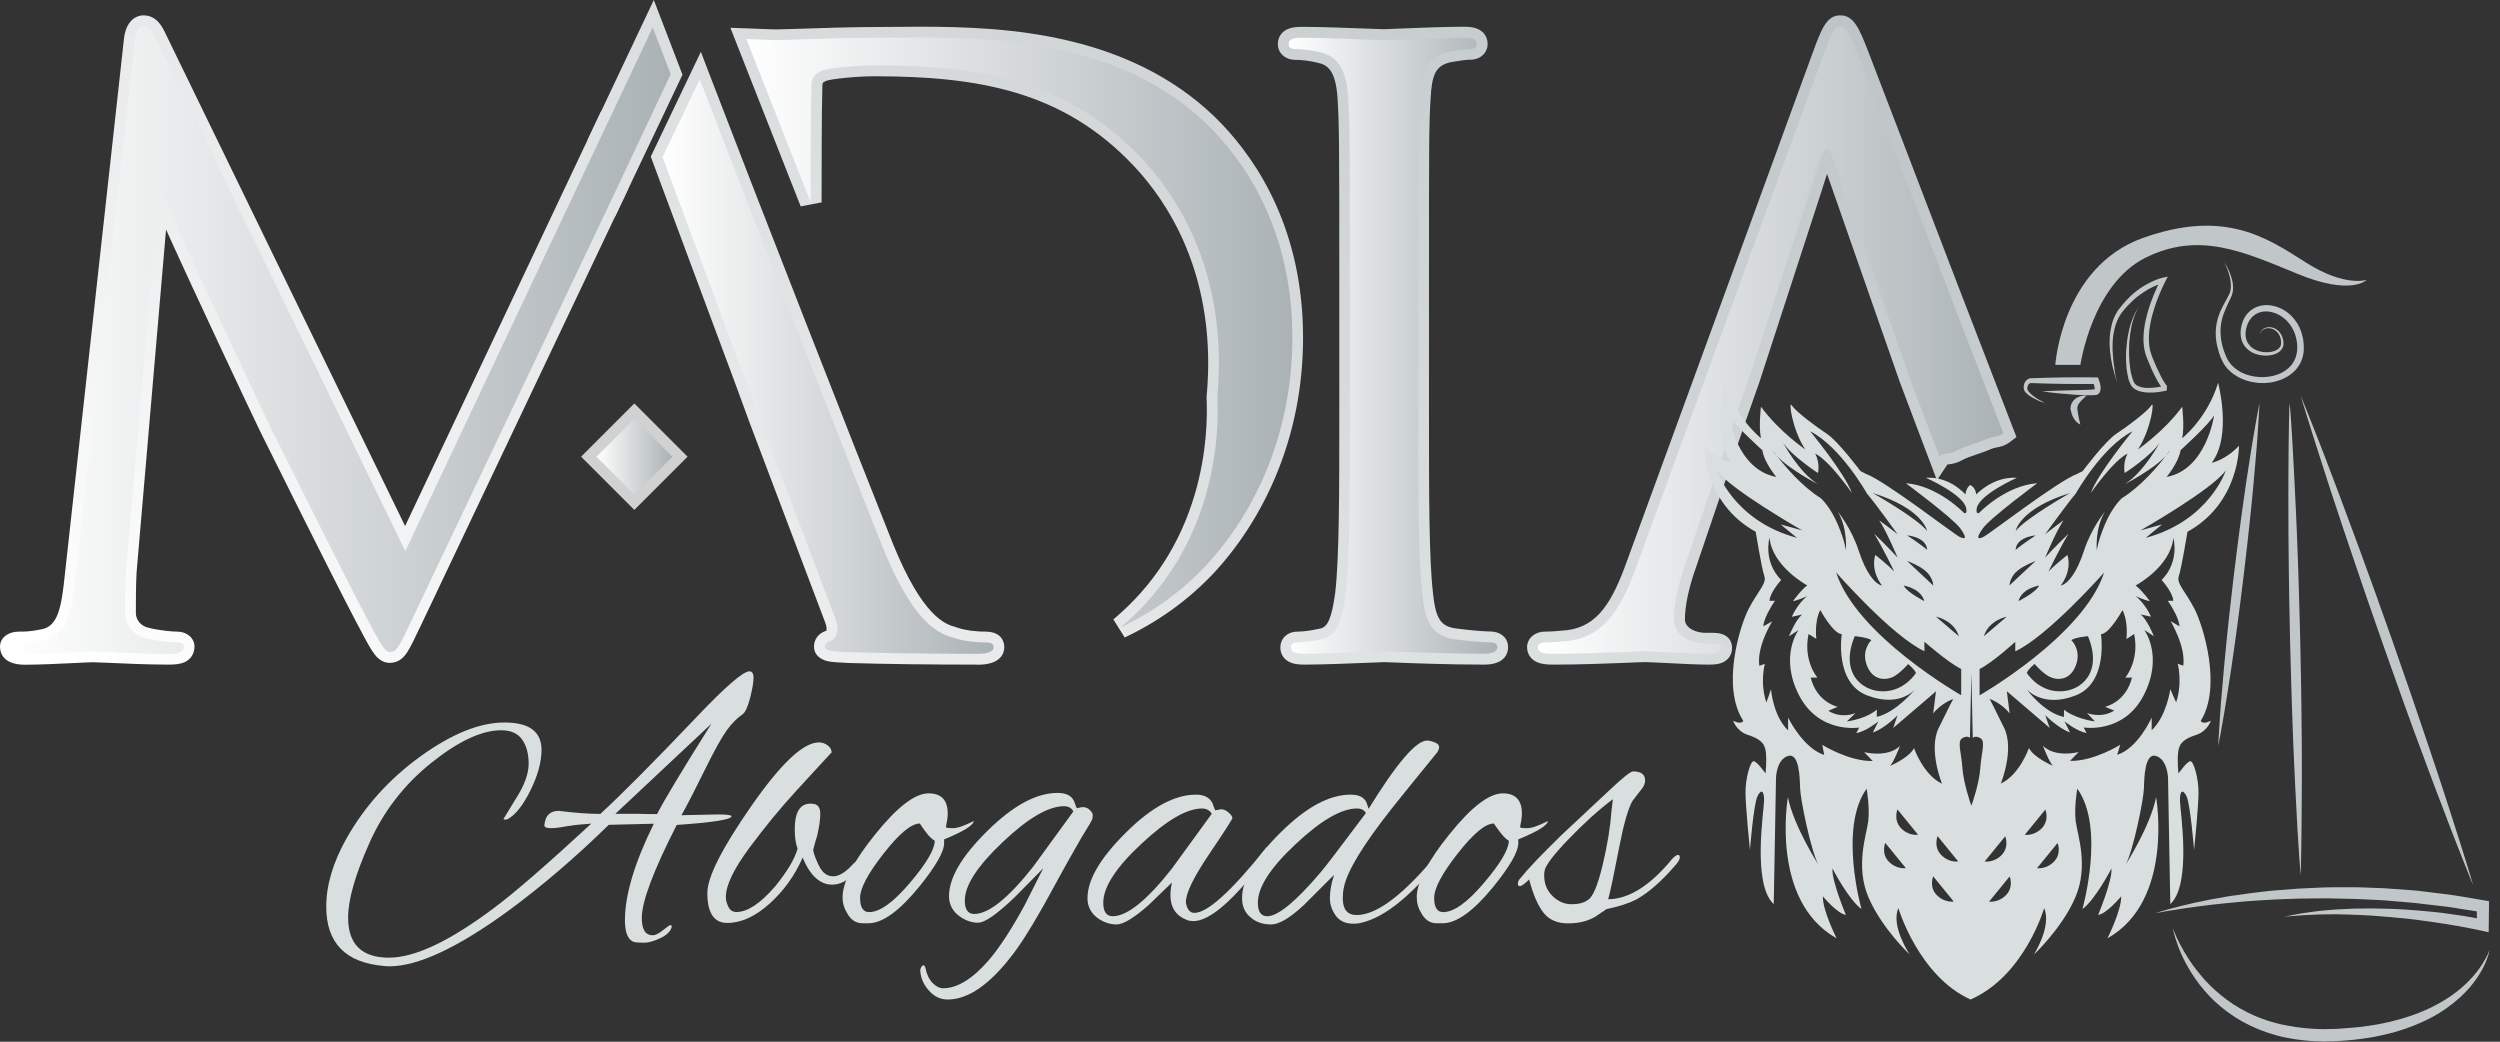<?xml version="1.0" encoding="utf-8"?>
<!-- Generator: Adobe Illustrator 24.3.0, SVG Export Plug-In . SVG Version: 6.00 Build 0)  -->
<svg version="1.1" id="Layer_1" xmlns="http://www.w3.org/2000/svg" xmlns:xlink="http://www.w3.org/1999/xlink" x="0px" y="0px"
	 viewBox="0 0 2311.1 963" style="enable-background:new 0 0 2311.1 963;" xml:space="preserve">
<rect x="0" y="0" width="2311.1" height="963" fill="#333333" stroke="none"/>
<style type="text/css">
	.st0{fill:url(#SVGID_1_);}
	.st1{fill:url(#SVGID_2_);}
	.st2{fill:url(#SVGID_3_);}
	.st3{fill:url(#SVGID_4_);}
	.st4{fill:url(#SVGID_5_);}
	.st5{fill:#D1D1D1;}
	.st6{fill:url(#SVGID_6_);}
	.st7{fill:url(#SVGID_7_);}
	.st8{fill:url(#SVGID_8_);}
	.st9{fill:url(#SVGID_9_);}
	.st10{fill:url(#SVGID_10_);}
	.st11{fill:url(#SVGID_11_);}
	.st12{fill:url(#SVGID_12_);}
	.st13{fill:#D9DEDF;}
	.st14{fill:#C1C7C9;}
</style>
<g>
	<linearGradient id="SVGID_1_" gradientUnits="userSpaceOnUse" x1="757.298" y1="1094.207" x2="1811.533" y2="-445.533">
		<stop  offset="0" style="stop-color:#FFFFFF"/>
		<stop  offset="1" style="stop-color:#AAB2B5"/>
	</linearGradient>
	<path class="st0" d="M1372.1,614.4c-32,0-67.1-1.3-84-2c-4.3-0.2-8-0.3-8.7-0.3c-0.9,0-6.4,0.2-12.2,0.5c-17,0.7-45.4,1.8-61.6,1.8
		c-6,0-10.1-0.7-13.4-2.3c-5.5-2.6-8.6-7.6-8.6-13.7c0-7.2,5.5-14.5,16-14.5c5,0,12.7-1,20.5-2.8l0.2,0c7.2-1.4,10.8-9.8,14-32.9
		c3.8-32.1,3.8-95.3,3.8-162.2V253.3c0-117.5-0.1-138.2-1.6-162.1c-1.6-27.1-10.1-31.3-18-33.1l-0.2,0L1218,58
		c-6.7-1.8-15.4-2.7-20.7-2.7c-9.1,0-16-6.2-16-14.5c0-6.1,3.1-11.1,8.6-13.7c3.3-1.6,7.5-2.3,13.4-2.3c18.1,0,48.3,1.2,64.5,1.8
		c5.5,0.2,10.7,0.4,11.6,0.4c0.9,0,6.4-0.2,12.2-0.5c17-0.7,45.3-1.8,61.6-1.8c6,0,10.1,0.7,13.4,2.3c5.5,2.6,8.6,7.6,8.6,13.7
		c0,8.3-6.9,14.5-16,14.5c-4.4,0-8.4,0.7-17.1,2.1c-15.4,2.9-18.4,12.3-19.6,33.7c-1.5,23.6-1.5,43.9-1.5,162.2v132.6
		c0,70.3,0,131,3.7,162.3l0,0.2c2.4,23.4,7.1,30.7,20.8,32.6c10.4,1.5,26.5,2.9,32.6,2.9c8,0,16,5,16,14.5
		C1394.2,602.2,1392.6,614.4,1372.1,614.4z"/>
	<linearGradient id="SVGID_2_" gradientUnits="userSpaceOnUse" x1="46.031" y1="607.214" x2="1100.265" y2="-932.525">
		<stop  offset="0" style="stop-color:#FFFFFF"/>
		<stop  offset="1" style="stop-color:#AAB2B5"/>
	</linearGradient>
	<path class="st1" d="M156.2,614.4c-19.3,0-41.9-1-56.9-1.7c-6.2-0.3-11.5-0.5-13.2-0.5c-2.2,0-8.9,0.3-16.6,0.7
		c-14.2,0.7-33.6,1.6-46.7,1.6C2.2,614.4,0,602.7,0,597.7c0-8,7.4-13.8,17.5-13.8c5.8,0,10.3,0,20.6-2.1l0.2,0
		c15.6-2.8,18.6-21.2,21.7-51l0.3-2.8l54.2-491.2c1.5-16.6,10.4-22.6,18.2-22.6c12.5,0,17.8,11.4,20.4,17l221.4,455.1l181.4-383.9
		l10.7,33.8c1,1.9,2,4.1,2.9,6.8l11.2,31.7L394.3,567.2c-1.9,4-3.6,7.6-5.2,10.9c-5.8,12.3-9.4,19.8-12.5,24.6
		c-2.8,4.4-7.6,10.1-16.3,10.1c-8.9,0-13.8-7.4-16.2-11c-3.4-5.2-7.4-12.8-14.1-25.5l-1.9-3.6c-8-15.2-29.4-56.9-85.3-169.3
		c-1.5-3.1-2.5-5.1-2.9-5.9c-5.6-11.3-60.1-127-86.4-185.3l-27.2,316.4c-0.7,11.7-0.7,25.7-0.7,38.1c0,6.5,4.9,12.2,11.6,13.6
		l0.3,0.1c11.8,2.8,22.4,3.5,26.3,3.5c9,0,16,6,16,13.8c0,6.5-3.4,11.8-9.2,14.5C167,613.7,162.7,614.4,156.2,614.4z"/>
	<linearGradient id="SVGID_3_" gradientUnits="userSpaceOnUse" x1="177.631" y1="697.317" x2="1231.868" y2="-842.425">
		<stop  offset="0" style="stop-color:#FFFFFF"/>
		<stop  offset="1" style="stop-color:#AAB2B5"/>
	</linearGradient>
	<path class="st2" d="M550.6,149.5c-0.8-2.5-1.4-3.6-1.6-3.9l-0.7-1.1l-4.9-15.5l61-129l8.4,21.8c3.6,9.4,9.4,24.3,16.6,43.3l1.5,4
		l-62.4,131.4L550.6,149.5z"/>
	<linearGradient id="SVGID_4_" gradientUnits="userSpaceOnUse" x1="419.913" y1="863.204" x2="1474.149" y2="-676.538">
		<stop  offset="0" style="stop-color:#FFFFFF"/>
		<stop  offset="1" style="stop-color:#AAB2B5"/>
	</linearGradient>
	<path class="st3" d="M902.9,614.4c-42.8,0-84.7-0.5-118.1-1.5l-3.8-0.2c-6.5-0.3-11.6-0.6-15.6-1.4c-3-0.6-12.9-3.5-12.9-13.7
		c0-2.6,0.9-11.2,11.4-14.5c0.3-0.9,0.6-3.3-1-7.5l-70.1-185.3l-13.6-37.1l-77.6-208.4l46.3-96.9l8.3,21.7
		c40.3,105.3,136.7,351.7,169,432.4c27.9,69.1,49.2,75.2,58.3,77.7l0.2,0.1l0.2,0.1c9.9,3.3,20.1,4,27,4c16.3,0,17.5,11.1,17.5,14.5
		c0,6.5-4.2,11.8-11.2,14.2c-3.6,1.3-8.2,1.9-13.9,1.9H902.9z"/>
	<linearGradient id="SVGID_5_" gradientUnits="userSpaceOnUse" x1="474.162" y1="900.351" x2="1528.398" y2="-639.391">
		<stop  offset="0" style="stop-color:#FFFFFF"/>
		<stop  offset="1" style="stop-color:#AAB2B5"/>
	</linearGradient>
	<path class="st4" d="M1029.2,572.6c36.3-30.3,61.6-69.2,75.3-115.6c11.4-38.6,11.7-72.7,10.9-89.6l0-0.7l0.1-0.7
		c0.9-10.2,1.4-20.5,1.4-30.5c0-41.2-8-79.8-23.7-114.6c-11.4-25.3-27.3-48.9-45.9-68.4c-64.7-68.1-142.4-82-239.1-82
		c-16.6,0-40.3,2.5-44.6,4.3l-0.1,0.1l-0.2,0.1c-2.8,1.2-3.1,1.4-3.1,5.9l0,0.3c-0.6,19.6-0.7,69.8-0.7,105.9l-19.3,3.7l-65-165.1
		l15.2,0.5c6.8,0.2,12.9,0.5,17.6,0.7c4.6,0.2,9,0.3,9.8,0.3c2.6,0,9.3-0.2,17.8-0.5c19.6-0.7,52.4-1.8,83.8-1.8
		c4.6,0,9.3,0,14.3-0.1c5.5,0,11.2-0.1,17.1-0.1c40.9,0,89.1,1.5,137.4,13c57.5,13.6,104.8,39.2,140.5,76.1
		c34.6,36,75.9,99.6,75.9,198.3c0,45.3-8.6,88.7-25.7,129.1c-14.3,33.8-34.5,65-58.5,90.3c-22.8,23.8-49.9,43.3-80.7,57.8
		L1029.2,572.6z"/>
	
		<rect x="551.7" y="387.4" transform="matrix(0.707 -0.707 0.707 0.707 -126.758 538.341)" class="st5" width="69.6" height="69.6"/>
	<linearGradient id="SVGID_6_" gradientUnits="userSpaceOnUse" x1="1040.043" y1="1287.796" x2="2094.279" y2="-251.946">
		<stop  offset="0" style="stop-color:#FFFFFF"/>
		<stop  offset="1" style="stop-color:#AAB2B5"/>
	</linearGradient>
	<path class="st6" d="M1579.9,614.4c-11,0-27.1-0.8-40-1.5c-8.4-0.4-15.7-0.8-18.8-0.8c-2.5,0-8.9,0.2-16.9,0.6
		c-17.6,0.7-44.1,1.7-68.2,1.7c-6.5,0-11-0.6-14.5-2c-6.1-2.4-9.8-7.7-9.8-14c0-8.4,7.1-14.5,16.8-14.5c4.7,0,14.8-0.7,20.6-1.4
		c28.1-3.7,41.5-26.3,55.1-64.3l143.8-393.5l1.1-3.1l26.1-71.4c8.8-24.3,13.6-36,26-36c12.4,0,17.4,11.5,25.9,33.5
		c3.2,8.2,15.2,39.5,31.8,82.8c26.4,69.1,66.4,173.5,99.5,258.8l5.7,14.7l-6,4.6c-4.9,3.7-9.3,4.5-12.5,5.1
		c-1.8,0.3-3.1,0.6-4.8,1.3c-3.9,1.8-8.4,3.3-12.8,4.8c-5.6,1.9-11.3,3.9-15.2,6.1c-4.3,2.4-8.6,3-11.6,3.4c-0.3,0-0.7,0.1-1,0.1
		l-9.6,14.6l-20.3-53.6l-14.1-37.4l-67.2-192.2l-3.8,11.7l-0.9,3l-57.8,177.6l-13.6,38.7l-45.3,133.4c-6.3,17.6-10,34.8-10,47.4
		c0,8.5,11.1,12.4,18.6,12.4h7.5c15.8,0,17.5,9.8,17.5,14c0,6.2-3.5,11.3-9.3,13.7C1588.8,613.9,1585.2,614.4,1579.9,614.4z"/>
	<path class="st5" d="M560.1,146.3c-0.9-2.6-1.8-4.6-2.6-6C558.3,141.7,559.2,143.7,560.1,146.3l9.8,27.9l0,0L560.1,146.3z"/>
	<g>
		<linearGradient id="SVGID_7_" gradientUnits="userSpaceOnUse" x1="1191.292" y1="319.624" x2="1384.182" y2="319.624">
			<stop  offset="0" style="stop-color:#FFFFFF"/>
			<stop  offset="1" style="stop-color:#AAB2B5"/>
		</linearGradient>
		<path class="st7" d="M1378.2,593.9c-6.8,0-23.4-1.5-33.9-3c-22.6-3-27.2-19.6-29.4-41.4c-3.8-31.6-3.8-91.2-3.8-163.5V253.3
			c0-117.5,0-138.6,1.5-162.7c1.5-26.4,7.5-39.2,27.9-42.9c9-1.5,13.6-2.3,18.8-2.3c3,0,6-1.5,6-4.5c0-4.5-3.8-6-12.1-6
			c-22.6,0-70.1,2.3-73.8,2.3c-3.8,0-51.2-2.3-76.1-2.3c-8.3,0-12.1,1.5-12.1,6c0,3,3,4.5,6,4.5c5.3,0,15.1,0.8,23.4,3
			c16.6,3.8,24.2,16.6,25.7,42.2c1.5,24.1,1.6,45.2,1.6,162.7v132.6c0,72.3-0.1,131.9-3.9,163.5c-3,21.9-6.8,38.4-21.9,41.4
			c-6.8,1.5-15.9,3-22.6,3c-4.5,0-6,2.3-6,4.5c0,4.5,3.8,6,12,6c22.6,0,70.1-2.3,73.8-2.3c3.8,0,51.2,2.3,92.7,2.3
			c8.3,0,12.1-2.3,12.1-6C1384.2,596.1,1382.7,593.9,1378.2,593.9z"/>
		<linearGradient id="SVGID_8_" gradientUnits="userSpaceOnUse" x1="10" y1="314.35" x2="620.038" y2="314.35">
			<stop  offset="0" style="stop-color:#FFFFFF"/>
			<stop  offset="1" style="stop-color:#AAB2B5"/>
		</linearGradient>
		<path class="st8" d="M603.4,25.4l-49.4,104.4L374.7,509.5L144.1,35.6c-3.8-8.3-6.8-11.3-11.3-11.3c-4.5,0-7.5,5.3-8.3,13.6
			L70.3,529.1c-3,28.6-5.3,58-30.1,62.5c-11.3,2.3-16.6,2.3-22.6,2.3c-3.8,0-7.5,1.5-7.5,3.8c0,5.3,5.3,6.8,12.8,6.8
			c20.3,0,56.5-2.3,63.3-2.3c6,0,42.2,2.3,70.1,2.3c9,0,13.6-1.5,13.6-6.8c0-2.3-3-3.8-6-3.8c-4.5,0-15.8-0.8-28.6-3.8
			c-11.3-2.3-19.6-12.1-19.6-23.4c0-12.8,0-26.7,0.8-38.8l30.1-350h3c8.3,22,92.7,201.5,99.5,215.1c3.8,7.5,68.6,138.1,88.2,175
			c14.3,27.1,18.1,34.7,23.4,34.7c6.8,0,9-6.7,24.9-39.9l184.7-388.7l0,0l0,0l0,0L620,68.6C612.8,49.7,607.1,34.7,603.4,25.4z
			 M560.1,146.3c-0.9-2.6-1.8-4.6-2.6-6C558.3,141.7,559.2,143.7,560.1,146.3l2,5.8L560.1,146.3z"/>
		<linearGradient id="SVGID_9_" gradientUnits="userSpaceOnUse" x1="612.509" y1="338.83" x2="918.458" y2="338.83">
			<stop  offset="0" style="stop-color:#FFFFFF"/>
			<stop  offset="1" style="stop-color:#AAB2B5"/>
		</linearGradient>
		<path class="st9" d="M910.9,593.9c-7.5,0-18.8-0.8-30.1-4.5c-15.8-4.5-37.7-16.6-64.8-83.6C784.2,426.6,688.6,182,646.9,73.2
			l-34.4,72.1l76.1,204.5l13.6,37.1l70.1,185.2c4.5,12.1,0,18.8-4.5,20.3c-3,0.8-5.3,2.2-5.3,5.2c0,4.5,8.3,4.5,22.6,5.3
			c52,1.5,107,1.5,118.3,1.5c8.3,0,15.1-1.5,15.1-6C918.5,594.6,915.4,593.9,910.9,593.9z"/>
		<linearGradient id="SVGID_10_" gradientUnits="userSpaceOnUse" x1="689.961" y1="307.48" x2="1194.652" y2="307.48">
			<stop  offset="0" style="stop-color:#FFFFFF"/>
			<stop  offset="1" style="stop-color:#AAB2B5"/>
		</linearGradient>
		<path class="st10" d="M1121.6,120.7C1031.9,28,894,34.8,819.4,34.8c-45.2,0-92.7,2.3-101.7,2.3c-1.7,0-12.9-0.5-27.7-1L749.4,187
			c0-44.5,0.2-88.1,0.7-106.2c0-8.3,2.3-12.1,9-15.1c6-3,33.9-5.3,49-5.3c89.7,0,175.6,10.5,246.4,85.1
			c30.9,32.4,72.3,94.2,72.3,189.9c0,10.5-0.5,21-1.4,31.4c1.8,36.7-2,140-89.8,213.4c36.7-17.4,61.6-38.8,77.7-55.7
			c42.2-44.5,81.4-117.5,81.4-212.5C1194.7,222.4,1159.2,159.9,1121.6,120.7z"/>
		<linearGradient id="SVGID_11_" gradientUnits="userSpaceOnUse" x1="551.391" y1="422.191" x2="621.594" y2="422.191">
			<stop  offset="0" style="stop-color:#FFFFFF"/>
			<stop  offset="1" style="stop-color:#AAB2B5"/>
		</linearGradient>
		<polygon class="st11" points="551.4,422.2 586.5,457.3 621.6,422.2 586.5,387.1 		"/>
		<linearGradient id="SVGID_12_" gradientUnits="userSpaceOnUse" x1="1421.7" y1="314.35" x2="1852.095" y2="314.35">
			<stop  offset="0" style="stop-color:#FFFFFF"/>
			<stop  offset="1" style="stop-color:#AAB2B5"/>
		</linearGradient>
		<path class="st12" d="M1849.1,393c-53.3-137.5-122.8-320-131.3-341.6c-9-23.4-12.1-27.1-16.6-27.1c-4.5,0-7.5,4.5-16.6,29.4
			l-26.1,71.4l0,0l-144.9,396.5c-13.6,37.7-28.6,66.3-63.3,70.8c-6,0.8-16.6,1.5-21.9,1.5c-3.8,0-6.8,1.5-6.8,4.5
			c0,4.5,4.5,6,14.3,6c35.4,0,76.9-2.3,85.1-2.3c8.3,0,40.7,2.3,58.8,2.3c6.8,0,11.3-1,11.3-5.5c0-3-2.3-4-7.5-4h-7.5
			c-12.8,0-28.6-7.3-28.6-22.4c0-13.6,3.8-31.9,10.5-50.8l45.2-133.3l13.6-38.7l57.8-177.4l0-0.1l8.5-26c3.8-11.3,7.5-11.3,11.3,0
			l71.1,203.5l14,37.1l13.3,35.3c2.5-3.7,9.1-1.7,15-5c8.1-4.5,20.5-7.6,28.8-11.3c6.4-2.9,10.1-1.3,15.3-5.2
			C1851.1,398.1,1850.1,395.5,1849.1,393z"/>
	</g>
	<g>
		<path class="st13" d="M630,753.6l33.7-0.7c8.3,0,12.5,0.6,12.5,1.7c0,3-16.9,5.7-50.6,8c-21.5,42.1-32.3,70.8-32.3,86
			c0,10.6,3.3,16,10.1,16c2.5,0,5.7-1.6,9.5-4.7c3.8-3.1,6.1-4.7,6.9-4.7c0.8,0,1.2,0.6,1.2,1.7c-1.2,4.2-4.7,7.6-10.6,10.4
			c-5.9,2.8-10.9,4.2-14.9,4.2c-4,0-7.2-0.2-9.5-0.7c-5.6-2.1-8.3-8.8-8.3-20.1c0-23.4,8.9-53.1,26.7-89.2l-41.6,1
			c-31,30.3-62.1,56.9-93.3,79.8c-46.7,34-83.3,51-109.6,51c-1.6,0-3.2-0.1-4.9-0.3c-35.6-3-53.4-21.3-53.4-54.8
			c0-19.9,6.2-40.9,18.7-63.1c16.7-29.6,39.4-54.9,68.3-75.8c28.9-20.9,54.8-31.4,77.7-31.4s34.3,8.4,34.3,25.3
			c0,11.3-3.5,23.9-10.4,37.8c-6.9,13.9-14,22.7-21.2,26.4c-0.7,0.2-1.4,0.3-2.3,0.3c-0.8,0-1.2-0.2-1.2-0.7l11.4-18.7
			c7.9-12.3,11.8-23,11.8-32.3c0-9.2-2-16.7-6.1-22.4c-4-5.7-10.5-8.5-19.3-8.5c-18,0-39.6,10.1-64.7,30.2
			c-25.1,20.1-44.2,44.9-57.2,74.2c-13.1,29.4-19.6,52.3-19.6,68.7c0,24.7,12.6,37.1,37.8,37.1c24.1,0,56.7-15.5,97.8-46.5
			c18.3-13.6,48-39.4,89.2-77.4c-8.1,0.5-15.6,1.3-22.5,2.4c-14.8,2.8-21.7,2.3-20.8-1.4c0.9-8.6,5.3-12.8,13.2-12.8
			c15.3,1.9,28.1,2.8,38.5,2.8c19.9-18.3,49.6-48.2,89.2-89.8c26.6-28,42.8-42,48.6-42c2.5,0,3.8,2,3.8,5.9c0,3.9-1,10.1-3.1,18.4
			c-2.1,8.3-4.4,13.4-6.9,15.3c-5.3,3.7-10.3,8.7-14.9,15.1c-4.6,6.4-11.2,18.3-19.8,35.7C643.3,728.6,636,742.8,630,753.6z
			 M657.7,669l-88.8,83.3h20.5c4.9,0.2,10.9,0.3,18,0.3C614.1,739.4,630.9,711.6,657.7,669z"/>
		<path class="st13" d="M734.7,766.5c0-15.7,4.9-23.6,14.6-23.6c0.9,0,2,0.1,3.1,0.3c3.9,0.7,5.9,3.7,5.9,9c0,5.3-0.9,12-2.8,20.1
			c-1.9,6-3.1,10.5-3.8,13.5c0.7,3.9,2.6,9,5.7,15.1c3.1,6.1,7.4,9.2,12.8,9.2c5.4,0,11.5-3.7,18.2-11.1c1.4-1.6,2.7-2.4,4-2.4
			c1.3,0,2,0.8,2.1,2.3c0.1,1.5-0.8,3.5-2.6,6.1c-7.2,8.6-14.7,12.8-22.5,12.8c-11.3,0-20.5-8.3-27.4-25
			c-7.2,16.4-17.3,30.6-30.5,42.5c-13.2,11.9-26.3,17.9-39.2,17.9c-12.3,0-18.4-9.2-18.4-27.8c0-14.6,13.6-41.4,40.8-80.5
			c27.2-39.1,47.9-58.6,62.3-58.6c3,0,5.7,0.9,8.2,2.8c2.4,1.9,3.6,4,3.6,6.6c0-0.2-1.7,1.5-5,5.2c-3.4,3.7-12.5,13.6-27.4,29.8
			c-14.9,16.2-29.5,34-43.9,53.4c-14.3,19.4-21.5,34.5-21.5,45.1c0,2.8,0.7,5.8,2.3,9c1.5,3.2,4,4.9,7.5,4.9
			c10.2,0,22.1-7.9,35.7-23.6c11.3-13.9,18.3-25.6,20.8-35C735.5,779.7,734.7,773.7,734.7,766.5z"/>
		<path class="st13" d="M872.8,779.3c0,8.1-7.8,21.6-23.2,40.6c-18.3,22.4-33.9,33.6-46.8,33.6h-5.5c-6,0-10.8-3.1-14.2-9.4
			c-2.8-4.4-4.2-9.2-4.2-14.6c0-13.9,10.1-33.4,30.4-58.5c20.2-25.1,36.6-37.6,49.1-37.6c11.8,0,17.7,6.2,17.7,18.7
			c0,3.2-0.6,7.4-1.7,12.5c0.2,0.7,2.4,1,6.6,1c4.2,0,10.5-2.2,19.1-6.6c-0.2,3.9-9.4,9.6-27.4,17
			C872.7,777.1,872.8,778.2,872.8,779.3z M850.3,761.3c-7.9,0-19,9.3-33.5,27.8c-14.5,18.5-21.7,32.1-21.7,40.9
			c0,8.8,2.8,13.2,8.3,13.2c9.9,0,22.5-9,37.8-27.1c15.3-18,22.9-31,22.9-38.9C860.4,775.2,855.8,769.8,850.3,761.3z"/>
		<path class="st13" d="M995.6,747.1l4.9-1c3,0,5.4,0.9,7.1,2.8c1.7,1.9,2.6,3.3,2.6,4.3c0,1-0.1,2.2-0.3,3.5
			c-0.2,1.3-3.6,7.1-10.1,17.5c-8.1,14.1-14.8,26-20.1,35.7c-18.7,34.9-33.1,58.9-43,71.8c-21.3,28.2-41.5,42.3-60.7,42.3
			c-6.7,0-12.5-2.8-17.5-8.5c-5-5.7-7.6-12-7.8-18.9c0.7-2.8,1.7-4.2,3.1-4.2c0.7,0,1.3,0.8,1.7,2.4c1.2,6,3.4,10.6,6.6,13.9
			c3.2,3.2,6.5,4.9,9.7,4.9c13.2,0,27.3-8.7,42.3-26c9.9-11.6,20.9-28.4,33-50.6l17.3-34.3l-26,26.4c-16.7,16-28,23.9-34.2,23.9
			c-6.1,0-12-2.1-17.5-6.2c-6.2-4.6-9.4-10.8-9.4-18.4c0-16.9,11.8-37,35.6-60.4c23.7-23.4,45.3-35,64.7-35c7.9,0,12.9,2.5,15.3,7.6
			c0.7,1.9,1.3,3.4,1.7,4.7C995,746.4,995.4,747.1,995.6,747.1z M891.9,832.4c0,8.3,2.9,12.5,8.7,12.5c13.4,0,31.7-14.7,54.8-44.1
			l36.8-50.6c-1.4-3.2-4.3-4.9-8.7-4.9c-14.3,0-33.2,11-56.5,33.1C903.6,800.5,891.9,818.5,891.9,832.4z"/>
		<path class="st13" d="M1123.6,749.1l4.9-1c2.5,0,5,1,7.3,3.1c2.3,2.1,3.5,3.7,3.5,4.9c0,1.2-7.2,12.3-21.5,33.5
			c-14.3,21.2-21.5,35.9-21.5,44.2c0,0.7,0.1,1.4,0.3,2.1c1.2,5.3,3.7,8,7.6,8c12,0,34-19.9,65.9-59.7c0.7-0.9,1.5-1.4,2.4-1.4
			c0.9,0,1.4,0.9,1.4,2.6c0,1.7-1,4-3.1,6.8c-29.6,39.5-52.2,59.3-67.6,59.3c-2.1,0-4-0.3-5.9-1c-10.2-3.9-15.3-11.6-15.3-22.9
			c0-3.9,0.5-7.9,1.4-11.8l-21.5,20.8c-13.6,12-23.5,18-29.7,18c-6.1,0-12-2-17.5-5.9c-6.2-4.6-9.4-10.8-9.4-18.4
			c0-16.9,11.8-37.1,35.4-60.5c23.6-23.5,45.2-35.2,64.9-35.2c7.6,0,12.7,2.7,15.3,8c0.7,1.9,1.3,3.4,1.7,4.7
			C1123,748.5,1123.4,749.1,1123.6,749.1z M1019.9,834.5c0,8.3,2.9,12.5,8.7,12.5c13.4,0,31.7-14.7,54.8-44.1l36.8-50.6
			c-1.9-3.2-4.9-4.9-9-4.9c-14.1,0-32.8,10.9-56.2,32.8C1031.6,802,1019.9,820.1,1019.9,834.5z"/>
		<path class="st13" d="M1265.2,747.7c25.9-42.1,43.9-63.1,54.1-63.1c1.6,0,3.9,0.5,6.8,1.6c2.9,1,4.3,2.6,4.3,4.7
			c0,1.2-0.6,2.7-1.7,4.5c-18.5,22.7-32.3,39.7-41.3,51c-27.3,34.5-42.3,59.2-45.1,74.2c-0.7,3.2-1,6.5-1,9.7
			c0,10.4,4.3,15.6,12.8,15.6c17.1,0,39.4-15.8,67-47.5c2.3-2.3,4.3-3.6,5.9-4c1.6-0.3,2.4,0.1,2.4,1.2c0,1.2-0.7,2.5-2.1,4.2
			c-26.8,32.1-50.6,50.1-71.5,53.8c-1.2,0.2-2.8,0.3-4.9,0.3c-7.2,0-12.5-2.5-16.1-7.5c-3.6-5-5.4-10.3-5.4-16.1
			c0-6.5,1.3-13.6,3.8-21.5l-28.1,28.1c-12.7,11.8-22.7,17.7-30,17.7c-7.3,0-13.4-2-18.2-5.9c-5.8-4.4-8.7-10.5-8.7-18.4
			c0-16.9,11.8-37.1,35.4-60.5c23.6-23.5,45.2-35.2,64.9-35.2c6.5,0,11,1.7,13.5,5.2C1263,740.9,1264,743.6,1265.2,747.7z
			 M1162.8,834.5c0,8.3,2.9,12.5,8.7,12.5c9.9,0,26.5-13.6,49.6-40.9c4.2-4.9,18-23,41.6-54.5c-1.6-2.8-4.4-4.2-8.3-4.2
			c-14.3,0-33.2,10.9-56.5,32.8C1174.5,802,1162.8,820.1,1162.8,834.5z"/>
		<path class="st13" d="M1403.6,779.3c0,8.1-7.8,21.6-23.2,40.6c-18.3,22.4-33.9,33.6-46.8,33.6h-5.5c-6,0-10.8-3.1-14.2-9.4
			c-2.8-4.4-4.2-9.2-4.2-14.6c0-13.9,10.1-33.4,30.4-58.5c20.2-25.1,36.6-37.6,49.1-37.6c11.8,0,17.7,6.2,17.7,18.7
			c0,3.2-0.6,7.4-1.7,12.5c0.2,0.7,2.4,1,6.6,1c4.2,0,10.5-2.2,19.1-6.6c-0.2,3.9-9.4,9.6-27.4,17
			C1403.4,777.1,1403.6,778.2,1403.6,779.3z M1381,761.3c-7.9,0-19,9.3-33.5,27.8c-14.5,18.5-21.7,32.1-21.7,40.9
			c0,8.8,2.8,13.2,8.3,13.2c9.9,0,22.5-9,37.8-27.1c15.3-18,22.9-31,22.9-38.9C1391.2,775.2,1386.6,769.8,1381,761.3z"/>
		<path class="st13" d="M1474.3,847.7c-6.7,3.9-15,5.9-24.8,5.9c-9.8,0-17.3-3.2-22.5-9.7c-5.2-6.5-9.7-16.8-13.4-30.9
			c-4.2,4.2-7.1,6.2-8.7,6.2c-1.2,0-1.7-0.8-1.7-2.4c0-1.6,0.6-3,1.7-4.2c7.6-9.5,20.6-23.1,38.9-40.9l43.7-40.9
			c12.5-11.8,19.9-17.7,22.2-17.7c7.4,0,11.1,2.8,11.1,8.3c0,2.8-1.1,5.5-3.3,8.2c-2.2,2.7-3.8,4.7-4.9,6.2c-1,1.5-2.1,2.9-3.3,4.3
			c-4.2,7.2-8.4,22-12.7,44.4c-4.3,22.4-7.6,38-9.9,46.8c19.2-0.2,39-12.7,59.3-37.5c2.3-2.3,4-3.5,5.2-3.5c1.2,0,1.7,0.8,1.7,2.3
			c0,1.5-1,3.5-3.1,6.1c-13.4,15.7-25.9,26.7-37.5,33c-6.9,3.5-16,6.4-27.1,8.7L1474.3,847.7z M1427.5,809.1
			c0,7.9,2.6,14.3,7.8,19.3c5.2,5,11,7.5,17.5,7.5c6.5,0,11.4-1.3,14.9-3.8c4.6-2.5,9.2-13.2,13.7-31.9c4.5-18.7,7.2-35.3,8.2-49.6
			l1.4-11.8c-12.7,9.5-26.3,21.7-40.8,36.8c-14.5,15-21.9,25-22.4,29.8C1427.6,806.7,1427.5,808,1427.5,809.1z"/>
	</g>
</g>
<path class="st14" d="M1992.6,844.2c3-1,6.1-2,9.1-2.8c3.1-0.9,6.1-1.8,9.2-2.5l4.6-1.2l4.6-1.1c3.1-0.7,6.2-1.5,9.3-2.2l9.4-1.9
	l4.7-1l4.7-0.8l9.4-1.7c3.1-0.6,6.3-1,9.5-1.4c6.3-0.9,12.6-1.9,19-2.6l9.5-1.1c3.2-0.4,6.4-0.7,9.5-0.9l19.1-1.5
	c6.4-0.3,12.8-0.6,19.2-0.9c6.4-0.4,12.8-0.3,19.2-0.4l9.6,0c1.6,0,3.2,0,4.8,0l4.8,0.1l19.2,0.7c3.2,0.1,6.4,0.3,9.6,0.6l9.6,0.7
	l9.6,0.7c1.6,0.1,3.2,0.2,4.8,0.4l4.8,0.6l19.1,2.3c6.4,0.7,12.7,1.8,19,2.8l18.9,3.2l4.5,0.8l0,4.6l-0.2,17.5l-0.1,6.6l-6.4-1.4
	c-3.6-0.8-7.4-1.6-11.1-2.3c-3.7-0.7-7.5-1.4-11.3-2.1c-3.8-0.7-7.5-1.3-11.3-1.9l-11.3-1.7c-3.8-0.6-7.6-1-11.4-1.6
	c-3.8-0.6-7.6-0.9-11.4-1.4l-5.7-0.6l-5.7-0.5c-3.8-0.3-7.6-0.8-11.4-1l-11.4-0.9l-11.5-0.6c-3.8-0.2-7.6-0.3-11.5-0.4l-5.7-0.1
	l-2.9-0.1c-1,0-1.9,0-2.9,0l-11.5,0.1c-1.9,0-3.8,0.1-5.8,0.2l-5.8,0.3l-5.8,0.3c-1.9,0.1-3.8,0.3-5.7,0.4l-11.5,0.9l11.4-2.2
	c1.9-0.3,3.8-0.8,5.7-1l5.7-0.8l5.7-0.8c1.9-0.3,3.8-0.5,5.8-0.7l11.6-1c1-0.1,1.9-0.2,2.9-0.2l2.9-0.1l5.8-0.3l5.8-0.3
	c1.9-0.1,3.9-0.1,5.8-0.1l11.6-0.1l11.6,0.2c3.9,0,7.7,0.3,11.6,0.4l5.8,0.3l5.8,0.4c3.9,0.3,7.7,0.5,11.6,0.9
	c3.9,0.4,7.7,0.7,11.6,1.1c3.9,0.4,7.7,0.8,11.5,1.4c3.8,0.5,7.7,1,11.5,1.6l5.8,0.9l5.7,1c3.8,0.7,7.6,1.3,11.5,2.1l-6.5,5.2
	l-0.2-17.5l4.5,5.4l-18.7-2.9c-6.2-1-12.4-2.1-18.7-2.7l-18.8-2.2l-4.7-0.6c-1.6-0.2-3.1-0.3-4.7-0.4l-9.4-0.8l-9.4-0.8
	c-3.1-0.3-6.3-0.6-9.4-0.7l-18.9-0.9l-4.7-0.2c-1.6-0.1-3.2-0.1-4.7-0.1l-9.5-0.2c-6.3-0.1-12.6-0.4-18.9-0.2l-18.9,0.2l-18.9,0.7
	c-3.2,0.1-6.3,0.3-9.5,0.5l-9.5,0.6c-6.3,0.3-12.6,0.9-18.9,1.5c-6.3,0.5-12.6,1.3-18.9,1.9l-4.7,0.5l-4.7,0.6l-9.4,1.2
	c-3.1,0.4-6.3,0.9-9.4,1.3l-4.7,0.7l-4.7,0.8C2005.1,841.8,1998.9,842.9,1992.6,844.2z"/>
<path class="st14" d="M2008.6,857.9c0,0,0.5,1.4,1.5,3.9c1,2.5,2.6,6.1,4.9,10.5c2.3,4.5,5.3,9.7,9.1,15.5
	c3.8,5.7,8.6,11.9,14.2,18.2c5.7,6.2,12.4,12.4,20.1,18.1c7.7,5.7,16.4,10.8,25.9,14.9c2.4,1.1,4.9,1.9,7.3,2.9
	c1.2,0.5,2.5,0.9,3.7,1.3c1.3,0.4,2.5,0.8,3.8,1.2c1.3,0.4,2.6,0.8,3.9,1.1c1.3,0.3,2.6,0.7,3.9,1l2,0.5c0.7,0.2,1.3,0.3,2,0.4
	c1.3,0.3,2.7,0.5,4,0.8c10.7,2,21.8,3.1,33,3.2c2.8-0.1,5.6-0.1,8.4-0.2l2.1,0l0.9,0l1.1-0.1l4.3-0.3c5.8-0.3,11.2-0.9,16.7-1.4
	c2.7-0.4,5.5-0.7,8.2-1.1c2.7-0.3,5.4-0.9,8.1-1.3c2.7-0.4,5.3-1,7.9-1.6c1.3-0.3,2.6-0.6,3.9-0.8c1.3-0.3,2.6-0.6,3.8-1
	c10.2-2.6,19.8-5.8,28.6-9.7c8.8-3.9,16.8-8.3,23.7-13.1c6.9-4.8,12.8-9.9,17.5-14.8c4.7-5,8.4-9.8,11.1-13.9
	c2.7-4.2,4.5-7.7,5.7-10.1c1.1-2.4,1.6-3.8,1.6-3.8s-0.2,1.4-1,4c-0.8,2.6-2,6.4-4.3,11c-2.3,4.6-5.4,10-9.8,15.6
	c-1.1,1.4-2.3,2.8-3.5,4.3c-1.3,1.4-2.6,2.9-4,4.3c-2.8,2.9-5.9,5.8-9.4,8.6c-0.9,0.7-1.7,1.4-2.6,2.1c-0.9,0.7-1.8,1.4-2.7,2
	c-0.9,0.7-1.9,1.4-2.8,2.1c-1,0.6-2,1.3-3,2c-1,0.7-2,1.3-3,2c-1,0.6-2.1,1.2-3.2,1.9c-2.1,1.3-4.3,2.4-6.6,3.6
	c-9,4.6-19,8.6-29.6,11.7c-1.3,0.4-2.7,0.8-4,1.2c-1.3,0.3-2.7,0.7-4.1,1c-2.7,0.7-5.5,1.4-8.2,1.9c-2.8,0.5-5.6,1.2-8.4,1.6
	c-2.8,0.4-5.7,0.9-8.5,1.3c-5.8,0.7-11.7,1.4-17.3,1.7l-4.3,0.3l-1.1,0.1l-0.4,0l-0.3,0l-0.6,0l-2.2,0.1c-2.9,0.1-5.9,0.1-8.8,0.2
	c-11.8-0.2-23.7-1.3-35.1-3.7c-5.7-1.1-11.3-2.8-16.8-4.6c-1.4-0.5-2.7-1-4-1.5c-1.3-0.5-2.7-0.9-4-1.5c-1.3-0.6-2.6-1.1-3.9-1.7
	c-1.3-0.6-2.6-1.1-3.8-1.7c-10.1-4.8-19.2-10.8-27-17.3c-7.9-6.5-14.4-13.6-19.8-20.6c-5.4-7-9.6-13.9-13-20.2
	c-3.3-6.3-5.7-12-7.4-16.8c-1.8-4.8-2.8-8.6-3.5-11.2C2008.9,859.4,2008.6,857.9,2008.6,857.9z"/>
<path class="st14" d="M1890.3,372.6c-2.6-0.8-5.1-1.8-7.5-3c-2.5-1.1-4.9-2.5-7.2-4.1c-0.6-0.4-1.1-0.9-1.7-1.4
	c-0.5-0.5-1.1-1-1.6-1.6c-0.5-0.6-0.9-1.3-1.2-2.2c-0.1-0.2-0.1-0.5-0.2-0.7c0-0.2-0.1-0.5-0.1-0.7l0-1.1c0-0.3,0.1-0.8,0.1-1.2
	c0.1-0.4,0.2-0.8,0.2-1.2c0.2-0.8,0.5-1.6,1-2.4c0.5-0.8,1.1-1.4,1.8-2c0.4-0.3,0.8-0.5,1.2-0.7c0.2-0.1,0.4-0.2,0.6-0.3
	c0.2-0.1,0.4-0.2,0.8-0.3l0.1,0l0.3,0c5-0.2,10.1-0.4,15.1-0.5c5-0.1,10.1-0.2,15.1-0.3c5-0.1,10.1-0.1,15.1-0.1l7.6,0l7.6,0.1l2,0
	l0.7,1.8c0.6,1.4,0.9,2.7,1.3,4.1c0.3,1.4,0.6,2.9,0.5,4.6c-0.1,0.9-0.2,1.9-0.7,3c-0.3,0.6-0.7,1.1-1.2,1.6
	c-0.3,0.2-0.6,0.4-0.9,0.6l-0.5,0.2l-0.1,0.1l0,0l-0.3,0.1l0,0l-0.1,0c-0.2,0.1-0.8,0.2-1.3,0.2c-0.5,0.1-0.7,0.1-1.1,0.1
	c-0.7,0-1.4,0.1-2,0.1c-2.6,0-5.2-0.1-7.8-0.1c-2.6-0.1-5.1-0.3-7.7-0.4c-5.1-0.4-10.2-0.8-15.3-1.3c-2.5-0.3-5.1-0.5-7.6-0.8
	c-2.5-0.3-5.1-0.6-7.6-1c2.6-0.2,5.1-0.3,7.7-0.4c2.6-0.1,5.1-0.2,7.7-0.3c5.1-0.2,10.2-0.3,15.3-0.4l7.6-0.2
	c2.5-0.1,5.1-0.2,7.5-0.3c1.2-0.1,2.6-0.2,3.1-0.4l0.1,0l0,0.4c0.2-0.1-0.3,0.5-0.2,0.5h0h0c0,0,0-0.4,0-0.4c0,0-0.1-0.2-0.1-0.2
	c-0.1,0.1-0.1,0-0.1,0c0,0,0.1-0.4,0.1-0.8c0-0.8-0.2-1.9-0.5-3c-0.3-1-0.7-2.2-1.1-3.2l2.7,1.8l-7.6,0.1l-7.6,0
	c-5,0-10.1,0-15.1-0.1c-5-0.1-10.1-0.2-15.1-0.3c-5-0.1-10.1-0.3-15.1-0.5l0.4,0c0.1,0-0.1,0-0.2,0c-0.1,0-0.2,0.1-0.3,0.1
	c-0.2,0.1-0.4,0.2-0.6,0.3c-0.4,0.2-0.7,0.5-1,0.9c-0.3,0.3-0.5,0.8-0.7,1.2c-0.1,0.2-0.2,0.5-0.2,0.7c0,0.3-0.1,0.4-0.2,0.8
	l-0.1,0.9c0,0.1,0,0.2,0,0.3l0,0.3c0.1,0.4,0.3,0.9,0.6,1.4c0.6,1,1.4,1.9,2.3,2.8c0.9,0.9,1.9,1.7,3,2.5c1,0.8,2.1,1.6,3.2,2.3
	C1885.7,369.8,1888,371.2,1890.3,372.6z"/>
<path class="st14" d="M1929,365.8c0,0-0.4,0.4-1.2,1c-0.4,0.3-0.8,0.7-1.3,1.2c-0.5,0.4-1,0.9-1.6,1.5c-0.5,0.5-1.1,1.1-1.6,1.7
	c-0.3,0.3-0.5,0.6-0.8,0.9c-0.2,0.3-0.5,0.6-0.7,1c-0.2,0.3-0.4,0.7-0.6,1c-0.1,0.3-0.3,0.7-0.4,1c-0.1,0.3-0.2,0.7-0.3,1
	c0,0.3-0.2,0.7-0.1,1c0,0.2,0,0.4,0,0.5l0,0.3l0,0l0,0c0,0,0-0.4,0-0.2l0,0l0,0.1l0,0.2c0.1,0.5,0.1,1.1,0.2,1.6l0.1,0.8
	c0,0.3,0,0.5,0.1,0.7c0.1,0.4,0.2,0.8,0.2,1.2c0.1,0.8,0.3,1.7,0.4,2.5c0.1,0.9,0.3,1.6,0.5,2.4c0.1,0.8,0.4,1.4,0.5,2.1
	c0.1,0.6,0.3,1.2,0.4,1.7c0.3,1,0.4,1.5,0.4,1.5s-0.1-0.1-0.4-0.2c-0.2-0.1-0.6-0.3-1-0.6c-0.4-0.3-1-0.6-1.5-1.1
	c-0.5-0.5-1.1-1-1.7-1.7c-0.5-0.7-1.2-1.4-1.6-2.3c-0.5-0.9-1-1.8-1.4-2.9c-0.2-0.5-0.4-1.1-0.6-1.7c-0.2-0.6-0.2-1-0.4-1.6
	c-0.1-0.5-0.2-1-0.3-1.6l0-0.2l-0.2-0.1l-0.2-0.2v0v-0.1l0.1-0.5l0.1-1.1c0-0.7,0.3-1.4,0.4-2.1c0.2-0.7,0.5-1.3,0.8-2
	c0.3-0.6,0.7-1.2,1.1-1.7c0.4-0.5,0.8-1,1.3-1.4c0.5-0.4,0.9-0.8,1.4-1.1c0.5-0.3,0.9-0.6,1.4-0.9c0.5-0.2,0.9-0.5,1.4-0.6
	c0.5-0.2,0.9-0.3,1.3-0.5c0.8-0.2,1.6-0.4,2.3-0.5c0.7-0.1,1.3-0.1,1.8-0.1c0.5,0,0.9,0,1.2,0C1928.9,365.7,1929,365.8,1929,365.8z"
	/>
<path class="st14" d="M1900,337.4c0,0,5.9-90.7,81.2-117.5c76.3-27.1,115.3,0.5,151,23.1c35.7,22.6,55.6,15.7,55.6,15.7
	s-13.7,15.1-63.8-5.5c-50.1-20.6-91.3-39.6-140.7-14.9c-49.4,24.7-60.1,99-60.1,99H1900z"/>
<path class="st14" d="M1957.2,353.3c-0.9-2.3-1.6-4.6-2.3-7c-0.7-2.4-1.3-4.7-1.9-7.1c-1.1-4.8-1.9-9.7-2.4-14.6
	c-0.2-2.5-0.4-4.9-0.4-7.4c0-2.5,0.1-5,0.3-7.5c0.3-2.5,0.6-5,1.2-7.4c0.2-1.2,0.6-2.4,0.9-3.7c0.4-1.2,0.7-2.4,1.2-3.6
	c0.9-2.4,2.1-4.7,3.4-6.9l1.1-1.6c0.2-0.3,0.3-0.5,0.6-0.8l0.6-0.7l2.3-2.9c0.7-1,1.7-1.9,2.5-2.9c0.8-1,1.7-1.9,2.6-2.8
	c0.9-0.9,1.8-1.8,2.7-2.7l2.8-2.5c1.9-1.6,3.9-3.2,6-4.6c1-0.8,2.1-1.4,3.2-2.1c1.1-0.7,2.2-1.3,3.3-1.9c2.2-1.2,4.5-2.4,6.8-3.3
	c1.2-0.5,2.4-0.9,3.6-1.4c1.3-0.4,2.4-0.8,3.8-1.1l4.9-1.1l-2.4,4.6c-1,1.9-1.9,3.9-2.8,5.9c-0.9,2-1.8,4-2.6,6
	c-1.7,4-3.2,8.1-4.5,12.3c-0.7,2.1-1.3,4.2-1.9,6.3c-0.6,2.1-1.1,4.2-1.5,6.3c-0.2,1.1-0.4,2.1-0.6,3.2c-0.2,1.1-0.4,2.1-0.5,3.2
	c-0.3,2.1-0.5,4.3-0.6,6.4c-0.1,1.1-0.1,2.1-0.1,3.2c0,1.1,0,2.1,0.1,3.2c0.1,2.1,0.3,4.2,0.8,6.3c0.4,2.1,1,4,1.7,6l0.1,0.2
	c0,0,0,0.1,0,0.1l0,0.1l0.2,0.4l0.3,0.8l0.6,1.5l1.3,3.1l1.3,3.1l1.4,3c0.9,2,1.8,4,2.8,5.9l1.5,2.9c0.5,0.9,1.1,1.8,1.6,2.8
	c0.5,1,1.2,1.7,1.7,2.6c0.3,0.5,0.6,0.7,0.9,1.1c0.1,0.2,0.3,0.4,0.4,0.4l0.2,0.1l0,0c0,0,0,0,0,0c-0.1,0-0.2-0.1-0.2-0.1l-0.1,4.4
	c-2.3,0.6-4.5,0.9-6.8,1.3c-2.3,0.3-4.5,0.6-6.9,0.6c-2.3,0.1-4.6,0-7-0.3c-2.3-0.3-4.7-0.8-7-1.9c-1.1-0.5-2.3-1.2-3.3-2.1
	c-0.5-0.5-1-0.9-1.4-1.5l-0.2-0.2l-0.1-0.1l0,0l-0.1-0.1l0,0l-0.2-0.4c-0.1-0.3-0.3-0.4-0.4-0.7c-0.6-1.2-1.1-2.3-1.5-3.4
	c-0.2-0.6-0.4-1.1-0.5-1.7c-0.2-0.6-0.3-1.1-0.4-1.7c-0.5-2.2-0.9-4.5-1.2-6.7c-0.3-2.3-0.5-4.5-0.6-6.8c-0.1-2.3-0.2-4.5-0.1-6.8
	c0-2.2,0.1-4.5,0.3-6.7c0.2-2.2,0.4-4.5,0.7-6.7c0.3-2.2,0.6-4.4,1.1-6.6c0.4-2.2,0.9-4.4,1.5-6.5c0.6-2.2,1.3-4.3,2.1-6.4
	c0.4-1.1,0.8-2.1,1.2-3.1c0.5-1,0.9-2,1.4-3c1-2,2.2-3.9,3.4-5.7c-1.1,1.9-2.2,3.9-3,5.9c-0.9,2-1.6,4.1-2.2,6.2
	c-0.7,2.1-1.2,4.3-1.6,6.4c-0.4,2.2-0.8,4.3-1.1,6.5c-0.3,2.2-0.5,4.4-0.7,6.6c-0.2,2.2-0.3,4.4-0.3,6.6c0,2.2,0,4.4,0,6.6
	c0.1,2.2,0.2,4.4,0.4,6.6c0.2,2.2,0.5,4.4,0.8,6.5c0.3,2.2,0.8,4.3,1.4,6.3c0.1,0.5,0.3,1,0.4,1.5c0.2,0.5,0.3,1,0.5,1.5
	c0.3,1,0.8,1.9,1.2,2.7c0.1,0.2,0.3,0.5,0.4,0.7l0.2,0.3l0,0c-0.1-0.2,0,0,0-0.1l0,0l0.1,0.1l0.1,0.1c0.3,0.3,0.6,0.6,0.9,0.9
	c0.7,0.6,1.5,1,2.4,1.4c1.8,0.7,3.8,1.2,5.8,1.4c2.1,0.2,4.2,0.2,6.3,0c2.1-0.1,4.3-0.4,6.4-0.7c2.1-0.3,4.3-0.8,6.3-1.3l-0.1,4.4
	c-0.2-0.1-0.4-0.2-0.6-0.3c-0.1-0.1-0.2-0.1-0.2-0.1l-0.1-0.1l-0.5-0.4c-0.4-0.3-0.5-0.5-0.8-0.7c-0.4-0.5-0.9-1-1.3-1.4
	c-0.7-1-1.5-1.9-2-2.9c-0.6-1-1.2-2-1.8-3l-1.6-3c-1.1-2-2-4.1-3-6.1l-1.4-3.1l-1.3-3.1l-1.3-3.1l-0.6-1.5l-0.3-0.8l-0.2-0.4
	l-0.1-0.2l-0.1-0.2c-0.8-2.2-1.5-4.5-2-6.8c-0.5-2.3-0.7-4.6-0.9-6.9c-0.1-1.2-0.1-2.3-0.1-3.5c0-1.2,0-2.3,0.1-3.5
	c0.1-2.3,0.3-4.6,0.7-6.8c0.2-1.1,0.3-2.3,0.5-3.4c0.2-1.1,0.4-2.2,0.7-3.4c0.5-2.2,1-4.4,1.6-6.6c0.6-2.2,1.3-4.3,2-6.5
	c1.4-4.3,3-8.5,4.8-12.7c0.9-2.1,1.8-4.1,2.8-6.2c1-2,2-4,3.1-6.1l2.5,3.5c-1,0.2-2.2,0.6-3.3,0.9c-1.1,0.4-2.2,0.8-3.3,1.2
	c-2.2,0.9-4.3,1.9-6.4,3c-1,0.6-2.1,1.1-3.1,1.8c-1,0.6-2,1.2-3,1.9c-2,1.3-3.9,2.8-5.8,4.2l-2.7,2.3c-0.9,0.8-1.7,1.6-2.6,2.5
	c-0.9,0.8-1.7,1.7-2.5,2.5c-0.8,0.9-1.6,1.7-2.4,2.6l-2.4,2.8l-0.6,0.7c-0.1,0.2-0.3,0.4-0.5,0.7l-1,1.4c-1.3,2-2.5,4-3.4,6.2
	c-0.5,1.1-0.9,2.2-1.3,3.3c-0.3,1.1-0.7,2.3-1,3.4c-0.6,2.3-1,4.7-1.4,7c-0.3,2.4-0.6,4.8-0.6,7.2c-0.1,2.4-0.1,4.8,0,7.3
	c0.1,2.4,0.3,4.9,0.5,7.3c0.2,2.4,0.6,4.8,1,7.3C1954.8,343.7,1955.8,348.5,1957.2,353.3z"/>
<path class="st14" d="M2056,242.1c0,0,0.8,1.2,2.1,3.5c1.3,2.3,3.1,5.8,4.6,10.6c0.8,2.4,1.4,5.1,1.6,8.2c0.1,0.8,0.1,1.6,0,2.4
	c0,0.4,0,0.8,0,1.2c-0.1,0.4-0.1,0.8-0.2,1.3c-0.1,0.4-0.1,0.8-0.2,1.3c-0.1,0.4-0.3,0.8-0.4,1.3c-0.1,0.4-0.2,0.8-0.4,1.3
	c-0.2,0.4-0.3,0.8-0.5,1.2c-2.8,6.5-6.7,13.2-8.6,21.2c-1,4-1.4,8.2-1.2,12.6c0.1,1.1,0.1,2.2,0.2,3.3c0.1,1.1,0.3,2.2,0.4,3.3
	c0.2,1.1,0.5,2.2,0.7,3.4c0.1,0.6,0.2,1.1,0.4,1.7c0.2,0.6,0.4,1.1,0.5,1.7c0.4,1.1,0.7,2.2,1.1,3.4c0.4,1.1,0.9,2.2,1.3,3.4
	l0.7,1.7l0.1,0.2c-0.1-0.2,0,0,0,0l0.1,0.1l0.2,0.4l0.4,0.8l0.4,0.8l0.2,0.4l0.2,0.3l0.9,1.4c2.6,3.8,6.4,7,10.7,9.4
	c8.7,4.6,19.7,5.9,29.8,3.6c2.5-0.6,5-1.4,7.3-2.5c0.6-0.3,1.2-0.5,1.7-0.9c0.6-0.3,1.1-0.6,1.7-1c1-0.7,2.1-1.4,3.1-2.3
	c1-0.8,1.8-1.7,2.7-2.6c0.8-1,1.6-1.9,2.2-3c0.7-1,1.2-2.2,1.8-3.3c0.4-1.2,0.9-2.3,1.2-3.6c0.1-0.6,0.3-1.2,0.4-1.8l0.3-1.9
	c0.1-0.6,0.1-1.3,0.1-1.9l0.1-1.8l-0.1-2.1l-0.1-1.1c0-0.3-0.1-0.6-0.1-1l-0.3-1.9c-0.1-0.6-0.3-1.3-0.4-1.9c-0.2-1.3-0.7-2.5-1-3.8
	l-0.7-1.8c-0.2-0.6-0.5-1.2-0.8-1.8c-1.1-2.4-2.5-4.5-4-6.5c-0.8-1-1.7-1.9-2.5-2.8c-0.9-0.8-1.9-1.7-2.9-2.5
	c-2-1.5-4.1-2.8-6.4-3.8c-4.6-1.9-9.6-2.6-14.1-1.5c-2.3,0.5-4.4,1.5-6.2,2.8c-1.8,1.3-3.3,3-4.6,4.9c-1.2,1.9-2.1,4.1-2.7,6.3
	l-0.1,0.2l0,0.1c0-0.2,0,0,0,0l-0.1,0.5l-0.2,0.9c-0.1,0.6-0.3,1.2-0.3,1.7c-0.1,0.5-0.1,1.1-0.2,1.6c0,0.5,0,1.1,0,1.6
	c0,2.2,0.4,4.3,1.2,6.2c0.8,1.9,2,3.6,3.4,5c2.9,2.8,6.9,4.5,10.8,5.1c3.9,0.6,7.9,0.4,11.2-0.8c1.7-0.6,3.2-1.5,4.3-2.6
	c1.1-1.1,1.8-2.5,1.9-4c0.3-3.2-0.5-6.2-1.9-8.7c-1.4-2.4-3.6-4.1-5.7-5c-2.2-0.9-4.4-1-6.2-0.6c-1.8,0.4-3.2,1.4-4.1,2.3
	c-0.9,0.9-1.4,1.9-1.7,2.5c-0.3,0.6-0.4,1-0.4,1s0.1-0.3,0.3-1c0.3-0.6,0.7-1.6,1.5-2.7c0.9-1,2.2-2.2,4.1-2.8
	c1.9-0.6,4.3-0.7,6.8,0.1c2.5,0.8,5,2.5,6.8,5.2c1.8,2.6,2.8,6.1,2.8,9.8c-0.1,2-0.9,4-2.3,5.6c-1.4,1.6-3.2,2.7-5.1,3.5
	c-1.9,0.8-4,1.3-6.2,1.5c-2.2,0.2-4.4,0.2-6.6-0.1c-4.5-0.6-9.2-2.2-13-5.6c-1.9-1.7-3.6-3.8-4.7-6.3c-1.1-2.4-1.6-5.1-1.8-7.8
	c0-0.7,0-1.3,0-2c0.1-0.7,0.1-1.4,0.2-2.1c0-0.7,0.2-1.3,0.3-1.9l0.2-0.9l0.1-0.5l0-0.2l0-0.1l0.1-0.2c0.6-2.6,1.6-5.2,3-7.7
	c1.5-2.5,3.4-4.7,5.8-6.5c2.4-1.8,5.1-3.1,8-3.9c5.8-1.5,12-0.7,17.6,1.5c5.5,2.2,10.5,5.9,14.3,10.7c1.9,2.4,3.6,4.9,4.8,7.7
	c0.3,0.7,0.7,1.4,0.9,2.1l0.8,2.1c0.4,1.5,1,2.9,1.2,4.4c0.2,0.7,0.3,1.5,0.5,2.2l0.3,2.3c0,0.4,0.1,0.8,0.1,1.1l0.1,1.1l0.1,2.1
	l0,0.3l0,0.1l0,0.3l0,0.6l0,1.2c0,0.8,0,1.5-0.1,2.3l-0.3,2.3c-0.1,0.8-0.3,1.5-0.5,2.3c-0.3,1.5-1,3-1.5,4.5
	c-0.7,1.4-1.4,2.9-2.3,4.2c-0.8,1.4-1.9,2.5-2.9,3.8c-1.1,1.1-2.2,2.3-3.4,3.2c-1.2,1-2.5,1.8-3.8,2.7c-0.7,0.4-1.3,0.8-2,1.1
	c-0.7,0.4-1.4,0.7-2,1c-2.7,1.3-5.6,2.2-8.5,2.9l-2.2,0.5c-0.7,0.1-1.5,0.2-2.2,0.3c-1.5,0.2-2.9,0.3-4.4,0.4c-2.9,0-5.9,0-8.7-0.5
	c-5.8-0.7-11.3-2.6-16.3-5.3c-2.4-1.5-4.8-3-6.9-5c-1.1-0.9-2-2-3-3c-0.5-0.5-0.9-1.1-1.3-1.7c-0.4-0.6-0.9-1.1-1.2-1.7l-1.1-1.9
	l-0.3-0.5l-0.2-0.4l-0.4-0.9l-0.4-0.9l-0.2-0.4l-0.2-0.3l-0.1-0.2c-0.2-0.6-0.4-1.2-0.7-1.8c-0.4-1.2-0.9-2.4-1.3-3.6
	c-0.3-1.2-0.7-2.5-1-3.7c-2.8-9.7-2.5-19.7,0-28.2c1.3-4.2,3-8.1,4.8-11.5c1.8-3.5,3.7-6.6,5.2-9.7c0.2-0.4,0.4-0.8,0.6-1.2
	c0.1-0.4,0.3-0.7,0.4-1.1c0.1-0.4,0.3-0.7,0.4-1.1c0.1-0.4,0.2-0.8,0.2-1.1c0.1-0.4,0.2-0.7,0.2-1.1c0.1-0.4,0.1-0.7,0.1-1.1
	c0.1-0.7,0.2-1.5,0.1-2.2c0-2.9-0.5-5.6-1-8c-1.2-4.8-2.7-8.4-3.8-10.8C2056.7,243.3,2056,242.1,2056,242.1z"/>
<path class="st14" d="M2088.8,372.6c0,0-0.1,1.2-0.2,3.6c-0.1,2.3-0.3,5.8-0.6,10.1c-0.3,4.4-0.6,9.7-1,15.7
	c-0.4,6.1-0.9,12.9-1.6,20.4c-0.6,7.5-1.3,15.5-2.1,24.1c-0.8,8.5-1.6,17.5-2.6,26.8c-0.5,4.6-1,9.4-1.5,14.2
	c-0.5,4.8-1,9.6-1.6,14.5c-1.1,9.8-2.2,19.7-3.4,29.6c-1.2,9.9-2.4,19.8-3.7,29.5c-0.6,4.9-1.3,9.7-1.9,14.5
	c-0.7,4.8-1.3,9.5-1.9,14.1c-1.3,9.3-2.6,18.2-3.8,26.7c-1.3,8.5-2.5,16.5-3.7,23.9c-1.1,7.4-2.3,14.2-3.3,20.2
	c-1,6-2,11.2-2.7,15.5c-0.8,4.3-1.4,7.7-1.9,10c-0.5,2.3-0.7,3.5-0.7,3.5s0.1-1.2,0.2-3.6c0.1-2.3,0.3-5.8,0.6-10.1
	c0.3-4.4,0.6-9.7,1-15.7c0.4-6.1,0.9-12.9,1.6-20.4c0.6-7.5,1.3-15.5,2.1-24.1c0.8-8.5,1.7-17.5,2.6-26.8c0.5-4.6,1-9.4,1.5-14.2
	c0.5-4.8,1-9.6,1.6-14.5c1.1-9.8,2.3-19.7,3.4-29.6c1.2-9.9,2.4-19.8,3.7-29.5c0.6-4.9,1.3-9.7,1.9-14.5c0.7-4.8,1.3-9.5,1.9-14.1
	c1.3-9.3,2.6-18.2,3.8-26.7c1.3-8.5,2.5-16.5,3.7-23.9c1.1-7.4,2.3-14.2,3.3-20.2c1-6,2-11.2,2.7-15.5c0.8-4.3,1.4-7.7,1.9-10
	C2088.6,373.8,2088.8,372.6,2088.8,372.6z"/>
<path class="st14" d="M2116.7,372.6c0,0,0.1,1.7,0.4,4.9c0.2,3.2,0.6,7.9,1,13.8c0.4,6,0.9,13.2,1.3,21.5c0.5,8.3,1,17.7,1.5,27.9
	c0.5,10.2,1.1,21.3,1.6,33c0.5,11.7,1.1,24.1,1.5,36.8c0.4,12.8,1,26,1.3,39.4c0.4,13.4,0.7,27.1,1.1,40.7
	c0.3,13.6,0.5,27.3,0.8,40.7c0.3,13.4,0.3,26.6,0.5,39.4c0.2,12.8,0.2,25.1,0.2,36.9c0,5.9,0,11.6,0,17.1c0,5.5,0,10.8-0.1,16
	c0,10.2-0.1,19.6-0.2,27.9c-0.1,8.3-0.2,15.6-0.3,21.5c-0.1,6-0.3,10.7-0.3,13.9c-0.1,3.2-0.2,4.9-0.2,4.9s-0.1-1.7-0.4-4.9
	c-0.2-3.2-0.6-7.9-1-13.8c-0.4-6-0.9-13.2-1.4-21.5c-0.5-8.3-1-17.7-1.5-27.9c-0.3-5.1-0.5-10.4-0.8-15.9
	c-0.2-5.5-0.5-11.2-0.8-17.1c-0.5-11.7-1.1-24.1-1.5-36.8c-0.4-12.8-1-26-1.3-39.4c-0.4-13.4-0.7-27.1-1.1-40.7
	c-0.3-13.6-0.5-27.3-0.8-40.7c-0.3-13.4-0.3-26.6-0.5-39.4c-0.2-12.8-0.2-25.1-0.2-36.9c-0.1-11.7,0-22.8,0-33
	c0-10.2,0.1-19.6,0.2-27.9c0.1-8.3,0.2-15.6,0.3-21.5c0.1-6,0.3-10.7,0.3-13.9C2116.7,374.3,2116.7,372.6,2116.7,372.6z"/>
<path class="st14" d="M2126.9,365.8c0,0,0.7,1.7,2,5c1.3,3.3,3.3,8,5.7,14.2c2.4,6.1,5.4,13.5,8.7,22c3.3,8.5,7.1,18.1,11,28.7
	c4,10.5,8.4,21.9,12.8,34c4.5,12.1,9.3,24.8,14.1,38c2.4,6.6,4.9,13.3,7.3,20.1c2.5,6.8,5,13.7,7.5,20.6c5,13.9,10,28,15,42.2
	c4.9,14.2,9.9,28.3,14.7,42.3c1.2,3.5,2.4,7,3.6,10.4c1.2,3.5,2.4,6.9,3.5,10.3c2.3,6.9,4.6,13.6,6.9,20.3
	c4.6,13.3,8.8,26.2,12.9,38.4c2,6.1,4,12.1,5.9,17.8c1.9,5.8,3.7,11.3,5.4,16.7c3.5,10.7,6.6,20.5,9.4,29.3
	c2.8,8.7,5.1,16.3,7.1,22.6c2,6.3,3.4,11.2,4.4,14.6c1,3.4,1.5,5.2,1.5,5.2s-0.7-1.7-2-5c-1.3-3.3-3.3-8-5.7-14.2
	c-2.4-6.1-5.4-13.5-8.7-22c-3.3-8.5-7.1-18.1-11-28.7c-2-5.3-4.1-10.7-6.3-16.4c-2.1-5.7-4.3-11.6-6.6-17.6
	c-4.5-12.1-9.3-24.8-14.1-38c-2.4-6.6-4.9-13.3-7.3-20.1c-1.2-3.4-2.5-6.8-3.7-10.3c-1.2-3.4-2.5-6.9-3.7-10.4
	c-5-13.9-10-28-15-42.2c-4.9-14.2-9.9-28.3-14.7-42.3c-2.4-7-4.8-13.9-7.1-20.8c-2.3-6.9-4.6-13.6-6.9-20.3
	c-4.6-13.3-8.8-26.2-12.9-38.5c-4.1-12.2-7.9-23.8-11.3-34.5c-3.5-10.7-6.6-20.5-9.4-29.3c-2.8-8.7-5.1-16.3-7.1-22.6
	c-2-6.3-3.4-11.2-4.5-14.6C2127.5,367.6,2126.9,365.8,2126.9,365.8z"/>
<path class="st13" d="M2028.6,562.7c-8.6-16.5-16.8-23.3-14.4-30.2c2.4-6.9,8-40.9,8-40.9c48.4-26.8,47.6-79.5,47.6-79.5
	c-12.6,13.4-25.2,15.7-25.2,15.7c19-25,5.9-73.9,5.9-73.9c-9.8,32.7-33.2,51.2-33.2,51.2c2.3-10.6,0-29.1,0-29.1
	c-17.2,23.4-40.9,39.4-40.9,39.4c12.1-18,15.7-46.1,12.4-40.7c-0.2,0.3-0.4,0.6-0.6,0.9c-4.6,5.9-22,19-31.8,25.4
	c-10.3,6.7-31.1,34.5-31.1,34.5l-5.1,2.6c-17.2,6.2-81.6,55.8-86.5,58.2c-4.9,2.3-7.7,2.1-0.8-7.7c6.9-9.8,50.4-41.9,50.4-41.9
	c-29.9,2.3-53.8,27.5-53.8,27.5c-3.3,1.5-2.1-4.4-2.1-4.4c2.6-12.9,37.1-28.1,37.1-28.1c-22.1-1.5-37.6,15.4-37.6,15.4
	c-0.6-5.5-3.7-8-5.7-8.7v-0.3c0,0,0.2,0,0,0.1c-0.2-0.1,0-0.1,0-0.1v0.3c-1,0.8-3.7,3.2-4.3,8.7c0,0-14.4-17-36.5-15.4
	c0,0,34.6,15.2,37.2,28.1c0,0,1.4,5.9-2,4.4c0,0-23.9-25.2-53.8-27.5c0,0,43.5,32.2,50.5,41.9c6.9,9.8,4.1,10-0.8,7.7
	c-4.9-2.3-69.2-52-86.5-58.2l-5.1-2.6c0,0-20.8-27.8-31.1-34.5c-9.8-6.4-27.2-19.4-31.8-25.4c-0.2-0.3-0.5-0.6-0.6-0.9
	c-3.3-5.4,0.3,22.6,12.4,40.7c0,0-23.7-16-40.9-39.4c0,0-2.3,18.5,0,29.1c0,0-23.4-18.5-33.2-51.2c0,0-13.1,48.9,5.9,73.9
	c0,0-12.6-2.3-25.2-15.7c0,0-0.8,52.8,47.6,79.5c0,0,5.6,34.1,8,40.9c2.4,6.9-5.8,13.7-14.4,30.2s-25.4,72.4-5.1,103.6
	c0,0-1,4.1-9.3,0c0,0,3.1,9.6,13.4,13c10.3,3.4,15.8,6.9,16.8,15.8c1,8.9-0.3,19.9-0.3,19.9s-7.9-11.3-11-11.3
	c-3.1,0-7.5,15.8-7.5,28.8s4.1,53.2,4.1,53.2s3.4-42.2,6.9-49.4c3.4-7.2,6.2-5.5,6.2,3.4c0,8.9-11.3,77.5,8.9,96.1l2.1-116.7
	c0,0,0.3-16.8,11-20.2c10.6-3.4,11,20.2,11.3,30.2c0.3,10,10,57.6,16.8,70c0,0-22.6-35-28.1-62.1c0,0-16.8,95.7,45,130.4
	c0,0-13-25.7-12.7-38.8c0,0,13.4,16.1,21.3,17.2c0,0-13.4-31.9-12.4-42.9c0,0,15.1,29.2,26.8,37.4c0,0-21.3-75.1,4.8-111.2
	c0,0,3.1,17.8,1.4,30.5c-1.7,12.7-12,41.2,0.3,70c12.4,28.8,38.1,52.8,38.1,52.8s-17.7-26.1-10.5-42.9c0,0,18.7,62.7,66.7,84.5v0.2
	c1,0-0.1-0.1,0-0.1c0.1,0,0,0.1,0,0.1v-0.2c50-21.8,68.1-84.5,68.1-84.5c7.2,16.8-9.5,42.9-9.5,42.9s25.9-24,38.3-52.8
	c12.4-28.8,2.2-57.3,0.4-70c-1.7-12.7,1.4-30.5,1.4-30.5c26.1,36,4.8,111.2,4.8,111.2c11.7-8.2,26.8-37.4,26.8-37.4
	c1,11-12.3,42.9-12.3,42.9c7.9-1,21.3-17.2,21.3-17.2c0.3,13-12.7,38.8-12.7,38.8c61.8-34.7,45-130.4,45-130.4
	c-5.5,27.1-28.1,62.1-28.1,62.1c6.9-12.4,16.5-60,16.8-70c0.3-10,0.7-33.6,11.3-30.2c10.6,3.4,11,20.2,11,20.2l2.1,116.7
	c20.2-18.5,8.9-87.2,8.9-96.1c0-8.9,2.7-10.6,6.2-3.4c3.4,7.2,6.9,49.4,6.9,49.4s4.1-40.1,4.1-53.2s-4.5-28.8-7.5-28.8
	c-3.1,0-11,11.3-11,11.3s-1.4-11-0.3-19.9c1-8.9,6.5-12.4,16.8-15.8c10.3-3.4,13.4-13,13.4-13c-8.2,4.1-9.3,0-9.3,0
	C2054,635.1,2037.1,579.2,2028.6,562.7z M2057.7,434.7c0,0-15.1,46.7-74.1,62.5l15.1-12.4l-19.9,5.5
	C1978.8,490.3,2046,452,2057.7,434.7z M2046.8,383.9c0,0-6.9,50.1-43.9,57c0,0,11.3-13.6,12.9-24.7
	C2015.7,416.2,2042.3,392.3,2046.8,383.9z M1971.4,398.7c0,0-31.9,38.6-38.6,57.1c0,0,20.5-29.8,34-36.5c0,0-4.6,8.2-2.6,18
	c0,0,25.2-16.5,32.4-28.3c0,0-14.4,27.3-32.4,38.6c0,0,26.1-13.3,38-26.2c2.7-3.5,4.2-5.7,4.2-5.7c-1,1.9-2.4,3.8-4.2,5.7
	c-7.2,9.4-22.9,28.2-40.6,39.1c0,0-8.8,7.7-15.7,24.2c-6.9,16.5-7.5,24.2-7.5,24.2s-2.1-20.1,7.5-36c0,0-12.6,15.4-19.3,36
	c-6.7,20.6-14.9,30.9-21.6,32.4c0,0,10.8-12.9,6.2-28.3c0,0-11.8,9.3-17.5,15.4c0,0,9.3-19.6,18.5-35c0,0-15.4,14.9-21.6,22.1
	c0,0,10.3-24.7,17-34.5c0,0-13.4,9.8-17,12.9c0,0,21.1-29.3,28.3-37.6C1918.9,456.3,1943.1,413.1,1971.4,398.7z M1970.9,626.4
	c-5.7,23-24.9,27-24.9,27l8.5,3.5c-12.4,7.7-25.2,2.2-25.2,2.2l7.3,7.8c-19-2.6-28.6-10.8-28.6-10.8v6.7
	c-19-4.1-34.4-25.5-34.4-25.5s14.8,17.5,45.2,5.6c30.4-11.8,23.4-56.6,23.4-56.6c7.9-0.3,19.9-22.3,19.9-22.3
	c5.7,11.3,3.6,26.8,3.6,26.8l7.2-4.7c5.1,24.9-8.2,40.3-8.2,40.3H1970.9z M1918.9,615.4c5.7-14.4-4.1-23.7-4.1-23.7
	c4.1-2.6,15.4-3.6,15.4-3.6c13.9,33.5-6.1,51-26.1,51c-20.1,0-30.5-17.1-30.5-17.1c1.5-3.6,7.2-8.2,7.2-8.2s7.7,8.8,13.9,11.8
	C1900.9,628.8,1913.3,629.8,1918.9,615.4z M1913.6,455.8c0,0-40.9,23.2-50.2,35C1863.3,490.8,1867,470.2,1913.6,455.8z
	 M1881.9,494.9c0,0-13.4,8.8-18.5,13.4C1863.3,508.3,1862.7,497.2,1881.9,494.9z M1885,541.3c-2.6,6.2-19,14.4-19,14.4
	C1869,543.8,1885,541.3,1885,541.3z M1863.3,529.2c5.7-5.9,18.5-10.6,18.5-10.6l-24.2,22.6C1857.7,541.3,1857.7,535.1,1863.3,529.2z
	 M1855.1,570.1l-21.1,18C1838.6,573.2,1855.1,570.1,1855.1,570.1z M1830,618.5c13-6.7,33-25.2,33-25.2v8.8
	c30-13.9,82.1-72.8,82.1-72.8c-18.8,58.4-115.1,113.5-115.1,113.5V618.5z M1813,618.5v24.2c0,0-96.8-55.1-115.6-113.5
	c0,0,51.6,58.9,81.6,72.8v-8.8C1779,593.2,1800,611.8,1813,618.5z M1707.3,666.9l8-7.7c0,0-12.7,5.7-25.1-2.1l8.6-3.7
	c0,0-19.2-4-24.9-27h6.2c0,0-13.4-15.4-8.2-40.3l7.2,4.5c0,0-2.1-15.4,3.6-26.7c0,0,12,22.1,19.9,22.3c0,0-7.1,44.8,23.3,56.6
	c30.4,11.8,44.5-5.6,44.5-5.6s-17.4,21.4-35.4,25.5V656C1735,656,1726.3,664.3,1707.3,666.9z M1740.7,639.1c-20.1,0-40-17.6-26.1-51
	c0,0,11.3,1,15.4,3.6c0,0-9.8,9.3-4.1,23.7c5.7,14.4,18,13.4,24.2,10.3c6.2-3.1,13.9-11.8,13.9-11.8s5.7,4.6,7.2,8.2
	C1771.2,622.1,1760.8,639.1,1740.7,639.1z M1759.9,541.3c0,0,16,2.6,19,14.4C1778.9,555.7,1762.5,547.4,1759.9,541.3z M1810.8,588.1
	l-21.1-18C1789.7,570.1,1806.2,573.2,1810.8,588.1z M1763,518.6c0,0,12.9,4.6,18.5,10.6c5.7,5.9,5.7,12.1,5.7,12.1L1763,518.6z
	 M1781.5,508.3c-5.1-4.6-18.5-13.4-18.5-13.4C1782.2,497.2,1781.5,508.3,1781.5,508.3z M1781.5,490.8c-9.3-11.8-50.2-35-50.2-35
	C1777.8,470.2,1781.5,490.8,1781.5,490.8z M1642.6,421.4c11.9,12.9,38,26.2,38,26.2c-18-11.3-32.4-38.6-32.4-38.6
	c7.2,11.8,32.4,28.3,32.4,28.3c2.1-9.8-2.6-18-2.6-18c13.5,6.7,34,36.5,34,36.5c-6.7-18.5-38.6-57.1-38.6-57.1
	c28.3,14.4,52.5,57.6,52.5,57.6c7.2,8.2,28.3,37.6,28.3,37.6c-3.6-3.1-17-12.9-17-12.9c6.7,9.8,17,34.5,17,34.5
	c-6.2-7.2-21.6-22.1-21.6-22.1c9.3,15.4,18.5,35,18.5,35c-5.7-6.2-17.5-15.4-17.5-15.4c-4.6,15.4,6.2,28.3,6.2,28.3
	c-6.7-1.5-14.9-11.8-21.6-32.4c-6.7-20.6-19.3-36-19.3-36c9.5,16,7.5,36,7.5,36s-0.5-7.7-7.5-24.2s-15.7-24.2-15.7-24.2
	C1665.6,449.6,1649.9,430.8,1642.6,421.4c-1.8-1.9-3.2-3.8-4.2-5.7C1638.4,415.7,1639.9,417.9,1642.6,421.4z M1598.1,383.9
	c4.5,8.4,31.1,32.3,31.1,32.3c1.5,11.1,12.9,24.7,12.9,24.7C1605,434,1598.1,383.9,1598.1,383.9z M1587.1,434.7
	c11.7,17.3,78.9,55.6,78.9,55.6l-19.9-5.5l15.1,12.4C1602.2,481.4,1587.1,434.7,1587.1,434.7z M1746,796.4
	c-7.2-7.5-3.2-17.2-3.2-17.2l19,23.3C1761.8,802.6,1753.2,803.9,1746,796.4z M1757.3,765.5c-7.2-7.5-3.2-17.2-3.2-17.2l19,23.3
	C1773.1,771.7,1764.5,773.1,1757.3,765.5z M1769.4,691.6c-4.9,9.3-22.4,16.5-22.4,16.5c3.1-2.1,9.4-18.5,9.4-18.5
	c-11.7,11.3-33.1,5.7-33.1,5.7l7.9,8.2c-21.9,0.5-46.6-14.9-46.6-14.9l1.8,9.3c-19.6-6.2-33.4-34.5-33.4-34.5v11.8
	c-14-13.4-15.8-38-15.8-38l-4.3,12.2c-6.2-18.5-1.4-35.7-1.4-35.7l-5.1,1.8c-2.6-18,11.9-41.1,11.9-41.1l-8.2,4.6
	c0.5-9,10.8-23.6,10.8-23.6h-5.1c0.5-8,10.8-19.2,10.8-19.2c-17.1-17.5-10.8-39.1-10.8-39.1c2.6,26.7,34.9,44.1,34.9,44.1
	c-5.3,3.6-13.2,14.5-13.2,14.5c4.1-0.5,13.2-4.6,13.2-4.6c-8.9,6.7-14.3,19.1-14.3,19.1l9.6-2.1c-6.3,5.1-12.2,20.1-12.2,20.1
	l8.8-5.7c0,0-18,24.2,0.5,60.2c18.5,36,55.6,29.9,55.6,29.9l-2.7,5.1c9.1-1.5,20.4-10.8,20.4-10.8l-5.1,10.3
	c11.6-4.1,22.9-16,22.9-16l-4.1,11.8c9.8-8.2,39.6-33.9,39.6-33.9l-2.6,20.5c7.7-9.8,18.5-13.4,18.5-13.4s-3.6,6.7-13.4,26.8
	c-9.8,20.1,3.1,51.5,3.1,51.5C1777.9,716.3,1769.4,691.6,1769.4,691.6z M1790.3,827.3c-7.2-7.5-3.2-17.2-3.2-17.2l19,23.3
	C1806,833.4,1797.5,834.8,1790.3,827.3z M1794.4,790.2c-7.2-7.5-3.2-17.2-3.2-17.2l19,23.3C1810.2,796.4,1801.6,797.8,1794.4,790.2z
	 M1830.6,710.6c-0.9,13.1-6.8,30.6-8.2,34.3c-1.3-3.7-7.2-21.2-8.2-34.3c-1-14.8-5.1-25.1-0.3-28.1c4.8-3.1,7.2-0.3,7.2-0.3
	l1.3-59.8l1.3,59.8c0,0,2.4-2.7,7.2,0.3C1835.7,685.6,1831.6,695.8,1830.6,710.6z M1834.7,796.4l19-23.3c0,0,4,9.6-3.2,17.2
	C1843.3,797.8,1834.7,796.4,1834.7,796.4z M1854.6,827.3c-7.2,7.5-15.8,6.2-15.8,6.2l19-23.3
	C1857.8,810.1,1861.8,819.7,1854.6,827.3z M1871.8,771.7l19-23.3c0,0,4,9.6-3.2,17.2C1880.3,773.1,1871.8,771.7,1871.8,771.7z
	 M1898.9,796.4c-7.2,7.5-15.8,6.2-15.8,6.2l19-23.3C1902.1,779.2,1906.1,788.8,1898.9,796.4z M2018.3,615.4l-5.1-1.8
	c0,0,4.6,17.2-1.5,35.7l-5.4-12.2c0,0-3.2,24.6-17.2,38v-11.8c0,0-12.4,28.3-31.9,34.5l2.8-9.3c0,0-24.5,15.4-46.4,14.9l8-8.2
	c0,0-21.3,5.7-33-5.7c0,0,6.3,16.5,9.4,18.5c0,0-17.5-7.2-22.4-16.5c0,0-8.5,24.7-26,32.9c0,0,12.9-31.4,3.1-51.5
	c-9.8-20.1-13.4-26.8-13.4-26.8s10.8,3.6,18.5,13.4l-2.6-20.5c0,0,29.9,25.6,39.6,33.9l-4.1-11.8c0,0,11.4,11.8,22.9,16l-5.1-10.3
	c0,0,11.3,9.3,20.4,10.8l-2.7-5.1c0,0,37.1,6.2,55.6-29.9c18.5-36,0.5-60.2,0.5-60.2l8.8,5.7c0,0-5.8-14.9-12.2-20.1l9.6,2.1
	c0,0-5.4-12.4-14.3-19c0,0,9.1,4.1,13.2,4.6c0,0-7.9-10.8-13.2-14.4c0,0,32.3-17.2,34.9-44c0,0,6.3,21.5-10.8,38.9
	c0,0,10.3,11.2,10.8,19.2h-5.1c0,0,10.3,14.5,10.8,23.6l-8.2-4.8C2006.4,574.1,2020.8,597.4,2018.3,615.4z"/>
</svg>

